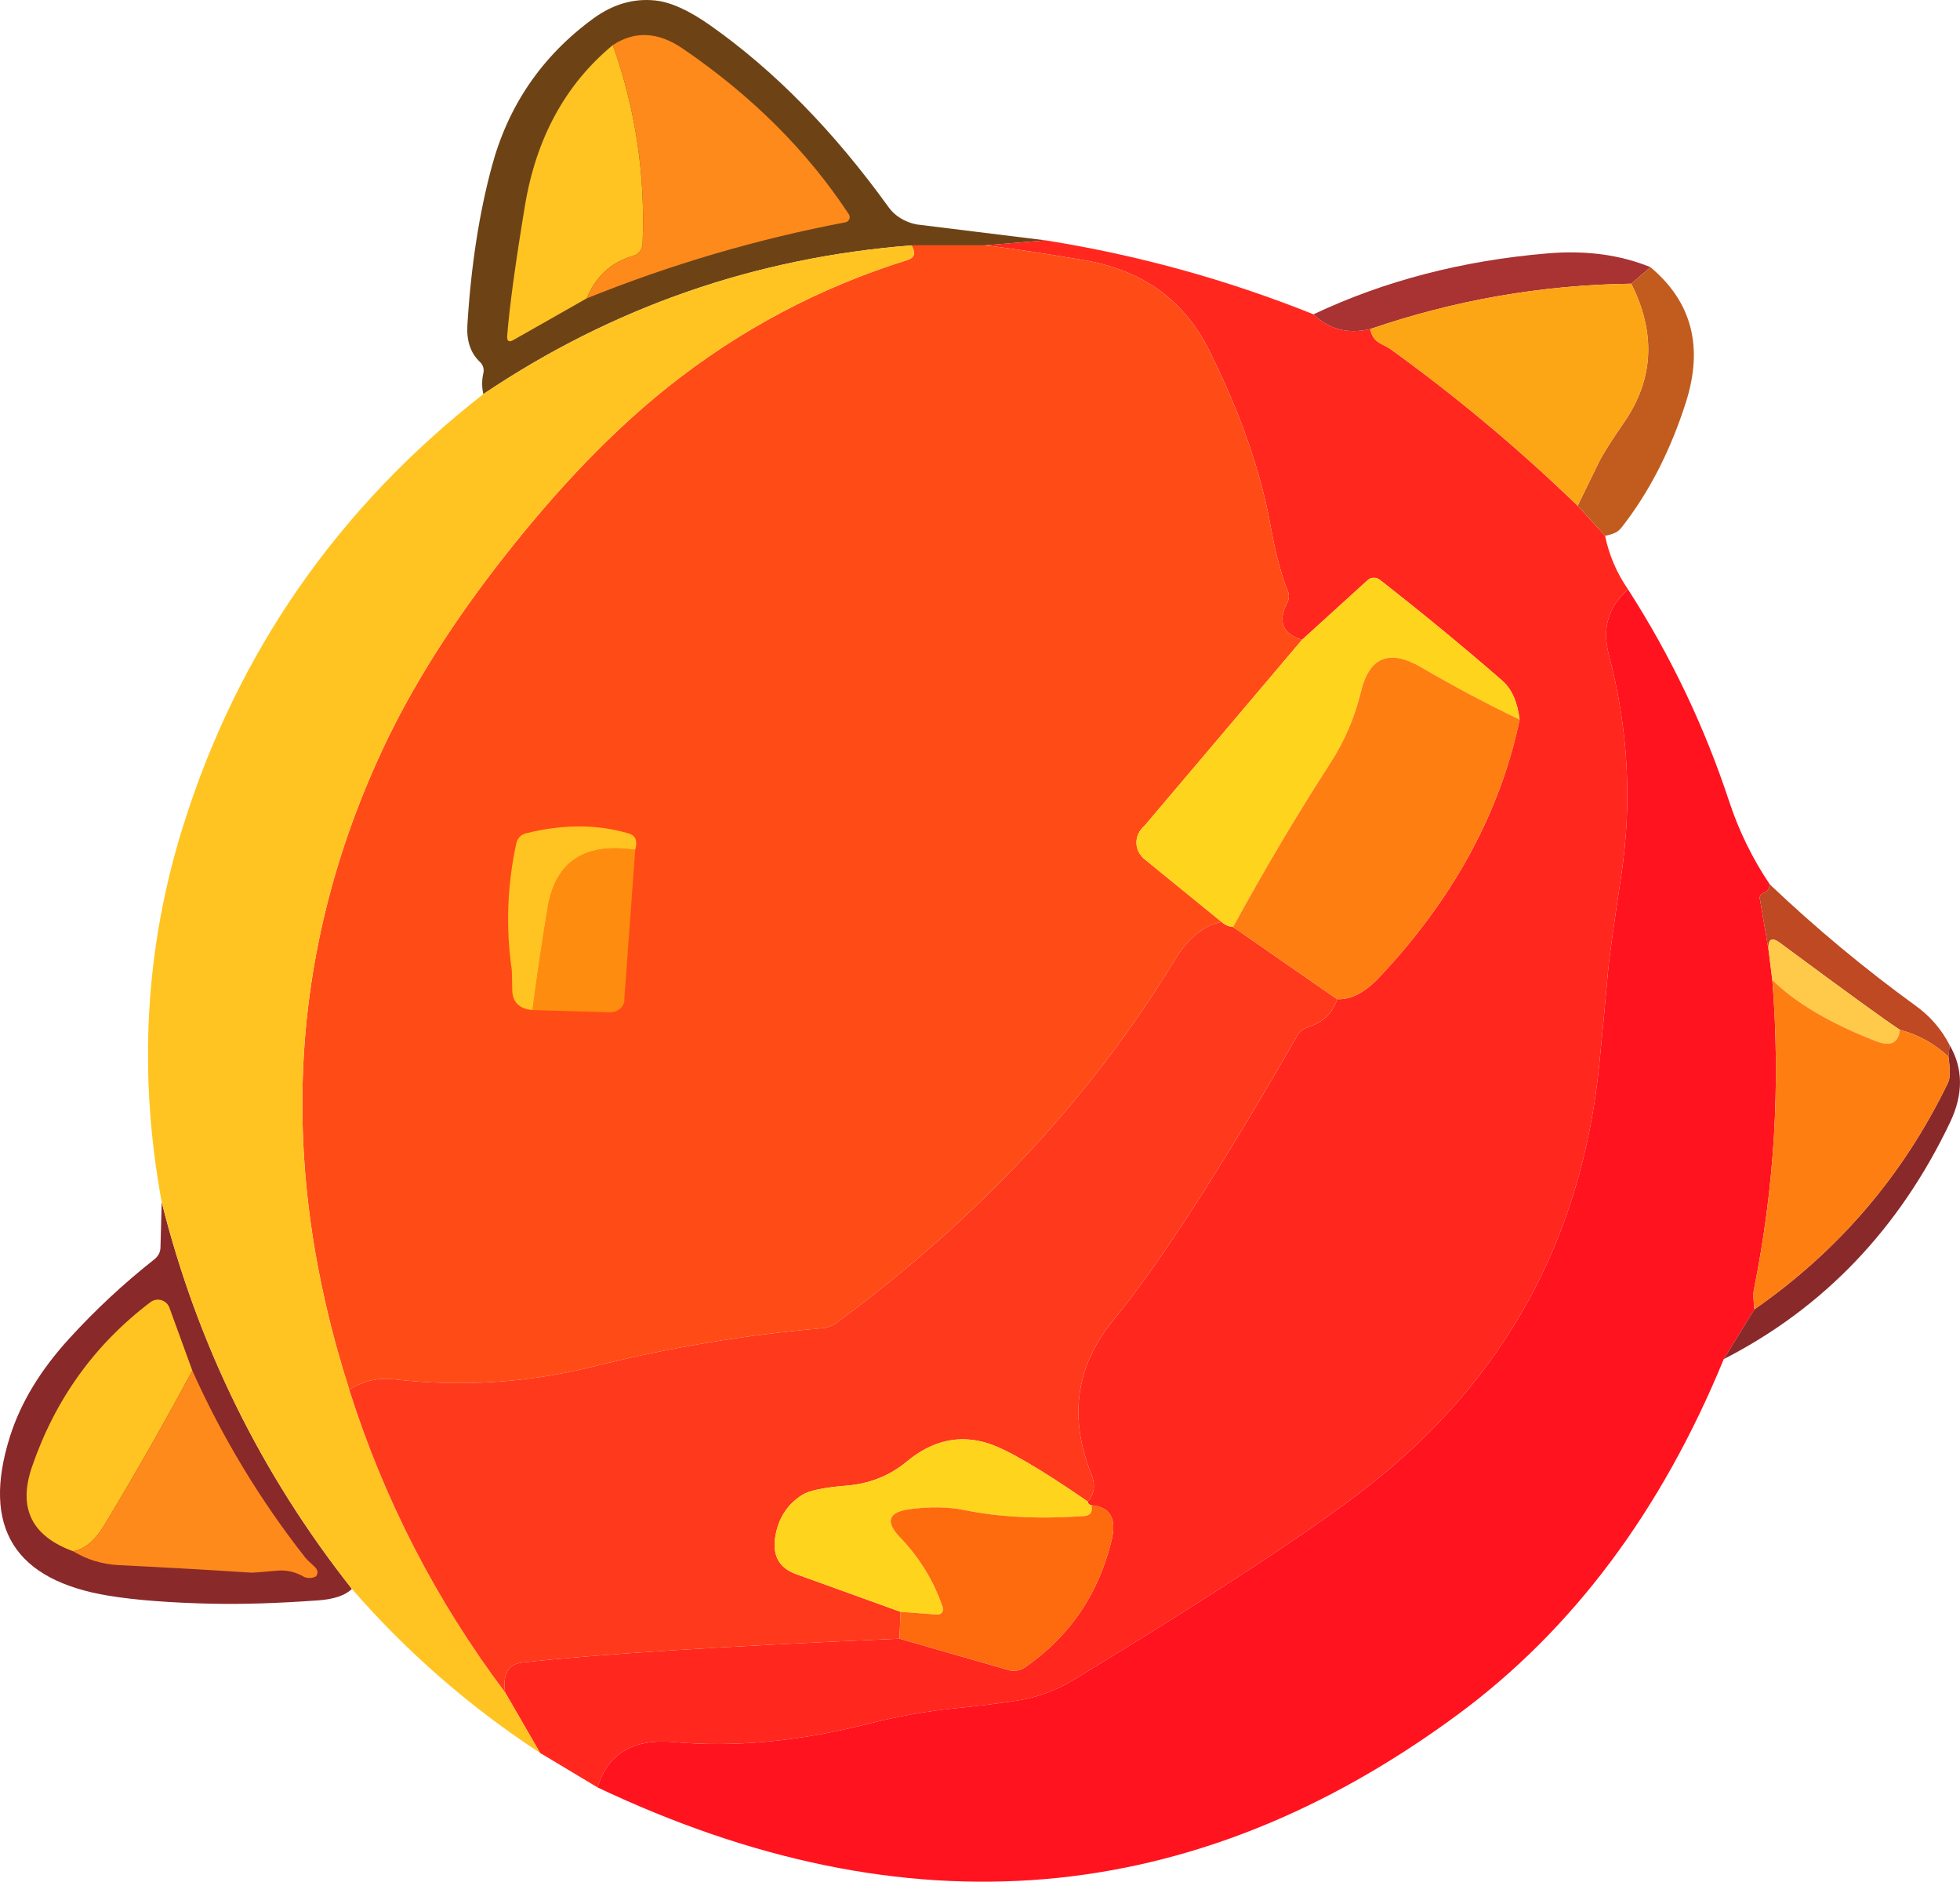 <?xml version="1.0" encoding="UTF-8" standalone="no"?><!-- Generator: Gravit.io --><svg xmlns="http://www.w3.org/2000/svg" xmlns:xlink="http://www.w3.org/1999/xlink" style="isolation:isolate" viewBox="710.978 560.132 127.985 122.847" width="127.985pt" height="122.847pt"><defs><clipPath id="_clipPath_MhKZ0r7jwjVMmIc0mHJbE7Osx3jl736l"><rect x="710.978" y="560.132" width="127.985" height="122.847"/></clipPath></defs><g clip-path="url(#_clipPath_MhKZ0r7jwjVMmIc0mHJbE7Osx3jl736l)"><rect x="710.978" y="560.132" width="127.985" height="122.847" style="fill:rgb(6,6,6)" fill-opacity="0"/><g><path d=" M 779.247 575.822 L 775.247 576.152 L 770.497 576.152 Q 755.217 577.342 742.537 585.862 Q 742.387 585.172 742.537 584.512 C 742.61 584.233 742.518 583.939 742.297 583.742 Q 741.407 582.892 741.497 581.362 Q 741.847 575.622 743.087 571.022 Q 744.697 565.012 749.717 561.342 Q 751.637 559.942 753.757 560.162 Q 755.257 560.312 757.347 561.782 Q 763.627 566.202 768.997 573.652 C 769.4 574.222 770.057 574.63 770.817 574.782 L 779.247 575.822 Z " fill="rgb(109,67,22)"/><path d=" M 779.247 575.822 Q 788.257 577.252 796.747 580.652 Q 798.257 582.122 800.457 581.612 Q 800.567 582.272 801.107 582.552 Q 801.667 582.842 801.717 582.882 Q 808.227 587.572 813.997 593.152 L 815.787 595.112 Q 816.177 597.002 817.287 598.612 Q 815.357 600.292 816.027 602.852 Q 817.937 610.062 816.837 617.322 Q 816.097 622.242 815.987 623.462 Q 815.717 626.542 815.407 629.632 Q 813.697 646.692 800.307 657.172 Q 795.017 661.322 781.147 669.762 Q 779.377 670.842 777.467 671.142 Q 775.477 671.452 773.477 671.642 Q 770.647 671.912 767.617 672.682 Q 760.877 674.392 754.997 673.862 Q 750.997 673.502 749.997 676.822 L 746.247 674.572 L 743.957 670.612 Q 743.717 668.822 745.057 668.672 Q 752.377 667.852 769.707 667.112 L 776.947 669.192 C 777.265 669.248 777.596 669.186 777.857 669.022 Q 782.307 665.962 783.577 660.632 Q 784.057 658.562 782.247 658.402 Q 782.037 658.362 781.997 658.152 Q 782.667 657.452 782.237 656.362 Q 780.007 650.782 783.687 646.302 Q 788.207 640.782 795.687 627.742 C 795.837 627.48 796.098 627.276 796.417 627.172 Q 797.887 626.702 798.287 625.362 Q 799.627 625.442 801.057 623.922 Q 808.297 616.222 810.207 607.112 Q 809.997 605.362 809.057 604.552 Q 805.237 601.232 801.077 597.982 C 800.844 597.797 800.51 597.805 800.287 598.002 L 795.997 601.902 Q 794.117 601.322 794.997 599.552 C 795.166 599.274 795.184 598.942 795.047 598.652 Q 794.427 597.142 793.937 594.422 Q 792.967 589.082 789.927 582.992 Q 787.467 578.072 781.747 577.112 Q 776.867 576.292 775.247 576.152 L 779.247 575.822 Z " fill="rgb(255,39,30)"/><path d=" M 770.497 576.152 L 775.247 576.152 Q 776.867 576.292 781.747 577.112 Q 787.467 578.072 789.927 582.992 Q 792.967 589.082 793.937 594.422 Q 794.427 597.142 795.047 598.652 C 795.184 598.942 795.166 599.274 794.997 599.552 Q 794.117 601.322 795.997 601.902 L 785.697 614.062 C 785.355 614.355 785.169 614.767 785.186 615.192 C 785.204 615.616 785.423 616.014 785.787 616.282 L 790.747 620.322 Q 788.987 620.662 787.687 622.802 Q 779.527 636.232 765.587 646.502 C 765.326 646.691 765.019 646.808 764.697 646.842 Q 757.117 647.492 749.737 649.342 Q 743.317 650.942 736.737 650.182 Q 735.137 649.992 733.787 650.862 Q 726.717 628.862 735.957 609.062 Q 738.847 602.872 744.017 596.322 Q 749.277 589.642 754.557 585.422 Q 761.617 579.792 770.247 577.102 Q 770.927 576.882 770.497 576.152 Z " fill="rgb(255,76,22)"/><path d=" M 818.747 577.572 L 817.497 578.652 Q 808.737 578.772 800.457 581.612 Q 798.257 582.122 796.747 580.652 Q 803.687 577.372 812.057 576.672 Q 815.787 576.362 818.747 577.572 Z " fill="rgb(169,50,50)"/><path d=" M 818.747 577.572 Q 822.807 580.962 821.057 586.422 Q 819.547 591.142 816.877 594.552 Q 816.667 594.822 816.407 594.932 Q 816.107 595.052 815.787 595.112 L 813.997 593.152 Q 814.677 591.742 815.367 590.342 Q 815.747 589.562 817.037 587.692 Q 819.927 583.492 817.497 578.652 L 818.747 577.572 Z " fill="rgb(193,92,30)"/><path d=" M 817.287 598.612 Q 821.467 605.112 823.887 612.442 Q 824.837 615.332 826.537 617.862 Q 826.497 618.252 826.247 618.382 C 825.968 618.461 825.821 618.678 825.907 618.882 L 826.457 622.112 L 826.707 624.112 Q 827.527 634.322 825.497 644.362 Q 825.437 644.682 825.537 645.612 L 823.537 648.862 Q 817.417 663.752 806.187 672.052 Q 780.277 691.182 749.997 676.822 Q 750.997 673.502 754.997 673.862 Q 760.877 674.392 767.617 672.682 Q 770.647 671.912 773.477 671.642 Q 775.477 671.452 777.467 671.142 Q 779.377 670.842 781.147 669.762 Q 795.017 661.322 800.307 657.172 Q 813.697 646.692 815.407 629.632 Q 815.717 626.542 815.987 623.462 Q 816.097 622.242 816.837 617.322 Q 817.937 610.062 816.027 602.852 Q 815.357 600.292 817.287 598.612 Z " fill="rgb(255,19,31)"/><path d=" M 826.537 617.862 Q 831.037 622.142 836.067 625.792 Q 837.487 626.812 838.287 628.362 L 838.207 629.112 Q 836.827 627.832 835.037 627.362 Q 833.807 626.572 827.187 621.672 Q 826.407 621.102 826.457 622.112 L 825.907 618.882 C 825.821 618.678 825.968 618.461 826.247 618.382 Q 826.497 618.252 826.537 617.862 Z " fill="rgb(190,73,34)"/><path d=" M 835.037 627.362 Q 834.907 628.652 833.497 628.112 Q 829.027 626.382 826.707 624.112 L 826.457 622.112 Q 826.407 621.102 827.187 621.672 Q 833.807 626.572 835.037 627.362 Z " fill="rgb(255,202,74)"/><path d=" M 838.287 628.362 Q 839.627 630.662 838.307 633.422 Q 833.327 643.842 823.537 648.862 L 825.537 645.612 Q 833.807 639.862 838.187 630.802 Q 838.387 630.392 838.207 629.112 L 838.287 628.362 Z " fill="rgb(138,41,42)"/><path d=" M 721.537 638.612 Q 725.047 652.582 733.957 663.862 Q 733.307 664.502 731.747 664.612 Q 727.847 664.892 724.897 664.832 Q 720.747 664.742 718.097 664.312 Q 708.827 662.802 711.627 653.922 Q 712.667 650.622 715.487 647.532 Q 718.047 644.722 721.037 642.362 C 721.305 642.166 721.46 641.867 721.457 641.552 L 721.537 638.612 Z " fill="rgb(138,41,42)"/><path d=" M 817.497 578.652 Q 819.927 583.492 817.037 587.692 Q 815.747 589.562 815.367 590.342 Q 814.677 591.742 813.997 593.152 Q 808.227 587.572 801.717 582.882 Q 801.667 582.842 801.107 582.552 Q 800.567 582.272 800.457 581.612 Q 808.737 578.772 817.497 578.652 Z " fill="rgb(252,165,21)"/><path d=" M 770.497 576.152 Q 770.927 576.882 770.247 577.102 Q 761.617 579.792 754.557 585.422 Q 749.277 589.642 744.017 596.322 Q 738.847 602.872 735.957 609.062 Q 726.717 628.862 733.787 650.862 Q 737.187 661.602 743.957 670.612 L 746.247 674.572 Q 739.347 670.062 733.957 663.862 Q 725.047 652.582 721.537 638.612 Q 719.207 625.952 722.937 614.052 Q 728.277 597.012 742.537 585.862 Q 755.217 577.342 770.497 576.152 Z " fill="rgb(255,196,34)"/><path d=" M 790.747 620.322 Q 791.067 620.612 791.497 620.652 L 798.287 625.362 Q 797.887 626.702 796.417 627.172 C 796.098 627.276 795.837 627.48 795.687 627.742 Q 788.207 640.782 783.687 646.302 Q 780.007 650.782 782.237 656.362 Q 782.667 657.452 781.997 658.152 Q 777.357 654.952 775.497 654.362 Q 772.687 653.472 770.187 655.552 Q 768.507 656.942 766.247 657.122 Q 764.037 657.302 763.367 657.722 Q 761.937 658.622 761.617 660.372 Q 761.267 662.282 762.947 662.892 L 769.787 665.362 L 769.707 667.112 Q 752.377 667.852 745.057 668.672 Q 743.717 668.822 743.957 670.612 Q 737.187 661.602 733.787 650.862 Q 735.137 649.992 736.737 650.182 Q 743.317 650.942 749.737 649.342 Q 757.117 647.492 764.697 646.842 C 765.019 646.808 765.326 646.691 765.587 646.502 Q 779.527 636.232 787.687 622.802 Q 788.987 620.662 790.747 620.322 Z " fill="rgb(255,57,27)"/><path d=" M 810.207 607.112 Q 806.937 605.542 803.807 603.712 Q 800.677 601.872 799.847 605.282 Q 799.247 607.792 797.847 609.952 Q 794.477 615.182 791.497 620.652 Q 791.067 620.612 790.747 620.322 L 785.787 616.282 C 785.423 616.014 785.204 615.616 785.186 615.192 C 785.169 614.767 785.355 614.355 785.697 614.062 L 795.997 601.902 L 800.287 598.002 C 800.51 597.805 800.844 597.797 801.077 597.982 Q 805.237 601.232 809.057 604.552 Q 809.997 605.362 810.207 607.112 Z " fill="rgb(254,212,28)"/><path d=" M 781.997 658.152 Q 782.037 658.362 782.247 658.402 Q 782.397 659.072 781.747 659.112 Q 777.347 659.412 773.977 658.722 Q 772.357 658.392 770.367 658.662 Q 768.287 658.952 769.737 660.482 Q 771.677 662.502 772.537 665.062 C 772.583 665.172 772.568 665.298 772.497 665.395 C 772.426 665.492 772.31 665.547 772.187 665.542 L 769.787 665.362 L 762.947 662.892 Q 761.267 662.282 761.617 660.372 Q 761.937 658.622 763.367 657.722 Q 764.037 657.302 766.247 657.122 Q 768.507 656.942 770.187 655.552 Q 772.687 653.472 775.497 654.362 Q 777.357 654.952 781.997 658.152 Z " fill="rgb(254,212,28)"/><path d=" M 810.207 607.112 Q 808.297 616.222 801.057 623.922 Q 799.627 625.442 798.287 625.362 L 791.497 620.652 Q 794.477 615.182 797.847 609.952 Q 799.247 607.792 799.847 605.282 Q 800.677 601.872 803.807 603.712 Q 806.937 605.542 810.207 607.112 Z " fill="rgb(254,126,18)"/><path d=" M 826.707 624.112 Q 829.027 626.382 833.497 628.112 Q 834.907 628.652 835.037 627.362 Q 836.827 627.832 838.207 629.112 Q 838.387 630.392 838.187 630.802 Q 833.807 639.862 825.537 645.612 Q 825.437 644.682 825.497 644.362 Q 827.527 634.322 826.707 624.112 Z " fill="rgb(254,126,18)"/><path d=" M 782.247 658.402 Q 784.057 658.562 783.577 660.632 Q 782.307 665.962 777.857 669.022 C 777.596 669.186 777.265 669.248 776.947 669.192 L 769.707 667.112 L 769.787 665.362 L 772.187 665.542 C 772.31 665.547 772.426 665.492 772.497 665.395 C 772.568 665.298 772.583 665.172 772.537 665.062 Q 771.677 662.502 769.737 660.482 Q 768.287 658.952 770.367 658.662 Q 772.357 658.392 773.977 658.722 Q 777.347 659.412 781.747 659.112 Q 782.397 659.072 782.247 658.402 Z " fill="rgb(254,106,14)"/><path d=" M 752.457 615.612 L 751.747 625.322 C 751.798 625.765 751.421 626.165 750.897 626.222 L 745.747 626.072 Q 746.187 622.722 746.737 619.402 Q 747.487 614.872 752.457 615.612 Z " fill="rgb(254,141,15)"/><path d=" M 750.997 563.072 Q 753.227 569.362 752.937 576.062 C 752.918 576.422 752.673 576.73 752.327 576.832 Q 750.187 577.442 749.287 579.612 L 744.497 582.332 Q 744.057 582.582 744.097 582.052 Q 744.317 579.242 745.247 573.612 Q 746.347 566.922 750.997 563.072 Z " fill="rgb(255,196,34)"/><path d=" M 752.457 615.612 Q 747.487 614.872 746.737 619.402 Q 746.187 622.722 745.747 626.072 Q 744.457 625.962 744.427 624.772 Q 744.407 623.532 744.397 623.462 Q 743.797 619.282 744.697 615.172 C 744.762 614.867 744.993 614.624 745.297 614.542 Q 748.957 613.622 752.057 614.552 Q 752.697 614.742 752.457 615.612 Z " fill="rgb(255,196,34)"/><path d=" M 723.537 649.612 Q 720.797 654.712 717.807 659.672 Q 716.887 661.212 715.747 661.402 Q 711.697 659.922 713.057 655.922 Q 715.327 649.282 720.817 645.132 C 721.019 644.986 721.278 644.942 721.518 645.013 C 721.757 645.084 721.949 645.261 722.037 645.492 L 723.537 649.612 Z " fill="rgb(255,196,34)"/><path d=" M 749.287 579.612 Q 750.187 577.442 752.327 576.832 C 752.673 576.73 752.918 576.422 752.937 576.062 Q 753.227 569.362 750.997 563.072 Q 753.157 561.662 755.557 563.302 Q 762.327 567.922 766.407 574.122 C 766.469 574.215 766.481 574.333 766.439 574.437 C 766.397 574.541 766.307 574.617 766.197 574.642 Q 757.507 576.292 749.287 579.612 Z " fill="rgb(254,138,28)"/><path d=" M 723.537 649.612 Q 726.487 656.192 730.937 661.852 Q 730.977 661.912 731.507 662.402 Q 731.847 662.712 731.617 663.042 C 731.398 663.171 731.084 663.187 730.837 663.082 Q 730.007 662.592 729.097 662.672 Q 727.497 662.812 727.377 662.802 Q 723.067 662.522 718.747 662.312 Q 717.117 662.232 715.747 661.402 Q 716.887 661.212 717.807 659.672 Q 720.797 654.712 723.537 649.612 Z " fill="rgb(254,138,28)"/></g></g></svg>